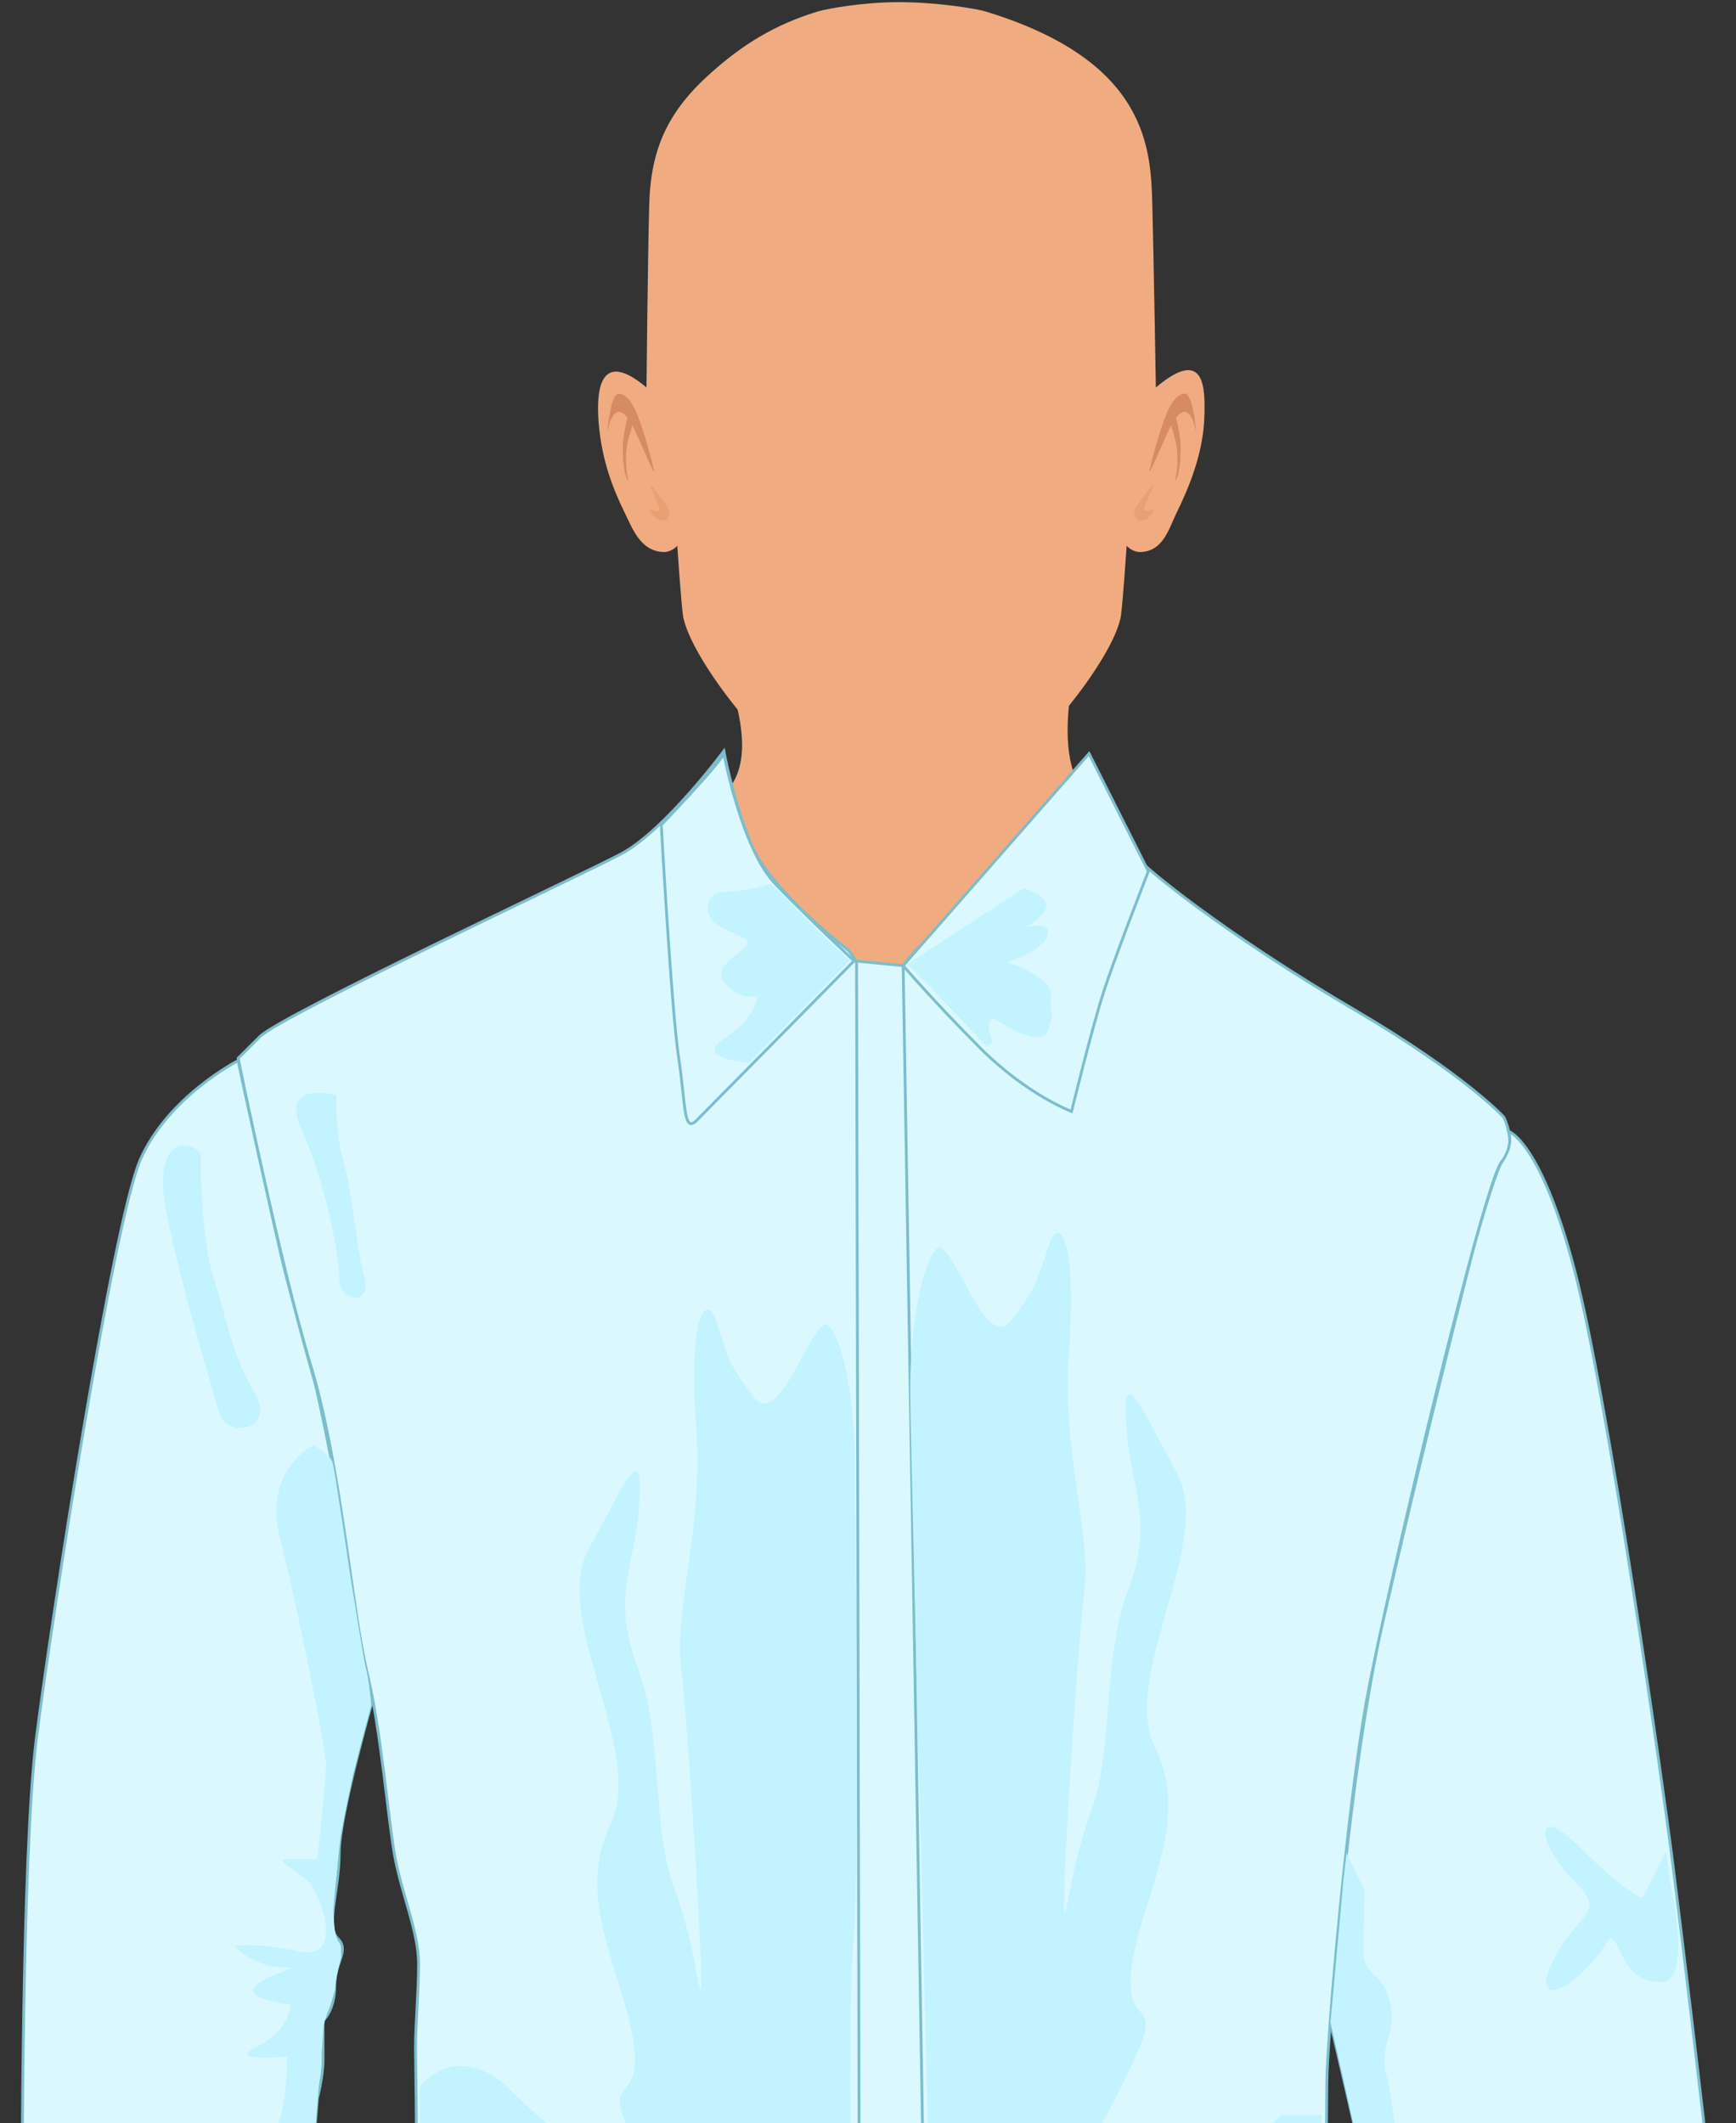<?xml version="1.0" encoding="utf-8"?>
<!-- Generator: Adobe Illustrator 23.0.6, SVG Export Plug-In . SVG Version: 6.00 Build 0)  -->
<svg version="1.1" id="Capa_1" xmlns="http://www.w3.org/2000/svg" xmlns:xlink="http://www.w3.org/1999/xlink" x="0px" y="0px"
	 viewBox="0 0 152.79 186.83" enable-background="new 0 0 152.79 186.83" xml:space="preserve">
<rect x="0" y="0" width="152.79" height="186.83" fill="#333333" stroke="none"/>
<g>
	<g>
		<path fill="#F0AC80" d="M102.31,80.38c-3.68-1.88-4.46-8.55-5.29-9.07c-5.34-3.32-2.14-12.84-1.75-16.65h-0.98H63.6h-0.98
			c0.72,3.99,6.5,14.21-1.49,16.65c-0.65,0.2,3.53,7.94,4.44,11.93c1.37,6.04-10.48,11.02-11.61,11.43
			c0.29,0.37-10.83-0.31-6.96,5.46c1.78,2.65,2.61,5.21,4.89,7.41c2.35,2.27,5.04,4.13,7.99,5.41c3.55,1.54,7.35,2.28,11.17,2.52
			c2.61,0.16,5.26,0.14,7.89-0.08c2.63,0.22,5.28,0.24,7.89,0.08c3.82-0.23,7.62-0.98,11.17-2.52c2.95-1.28,5.64-3.14,7.99-5.41
			c2.28-2.2,3.02-4.76,4.8-7.41c3.88-5.77,1.86,10.15,2.15,9.78C109.59,117.61,105.2,81.85,102.31,80.38z"/>
		<path fill="#F0AC80" d="M101.73,34.1c0,0-0.19-11.41-0.31-16.03c-0.13-4.99-0.38-12.68-14.64-17.05c-0.8-0.25-4.33-0.84-7.76-0.83
			c-3.21,0.01-6.33,0.6-7.08,0.83c-3.78,1.16-6.57,2.9-9.35,5.38c-3.8,3.38-5.33,6.68-5.45,11.67C57.01,22.7,56.9,34.1,56.9,34.1
			c-4.37-3.68-4.41,0.8-4.2,3.23c0.29,3.3,1.29,5.77,2.3,7.83c0.67,1.37,1.38,3.34,3.37,3.42c0.75,0.03,1.24-0.55,1.24-0.55
			s0.32,4.75,0.49,6.06c0.51,3.9,9.13,14.86,13.98,15.83c1.47,0.29,9.06,0.3,10.43,0.04c4.79-0.93,13.64-11.86,14.16-15.87
			c0.17-1.31,0.49-6.06,0.49-6.06s0.49,0.58,1.24,0.55c1.99-0.08,2.47-2.05,3.14-3.42c1.01-2.05,2.38-5.21,2.46-8.53
			C106.07,34.25,106.1,30.42,101.73,34.1z"/>
		<g>
			<g>
				<path fill-rule="evenodd" clip-rule="evenodd" fill="#D68B62" d="M57.55,41.5c0.11-0.01-0.87-3.58-1.45-5
					c-0.63-1.54-1.27-1.87-1.66-1.85c-0.74,0.04-1,3.47-1,3.47s0.54-3.68,2.2-0.72C56.1,38.23,57.42,41.51,57.55,41.5z"/>
				<path fill-rule="evenodd" clip-rule="evenodd" fill="#D68B62" d="M54.95,38.02c0.05-0.24,0.3-1.65,0.5-1.66
					c0.24-0.01,0.24,1.01,0.19,1.17c-0.16,0.5-0.32,1-0.43,1.54c-0.11,0.56-0.12,1.1-0.11,1.68c0.01,0.51,0.12,1.11,0.22,1.6
					c-0.39-0.38-0.49-1.9-0.5-2.47C54.8,38.9,54.85,38.58,54.95,38.02z"/>
				<path fill-rule="evenodd" clip-rule="evenodd" fill="#E8A073" d="M57.92,44.37c-0.03-0.09-0.56-1.27-0.6-1.36
					c-0.38-0.87,0.43,0.25,0.51,0.35c0.4,0.56,0.69,0.87,0.97,1.35c0.24,0.41,0.12,1.04-0.43,1.1c-0.46,0.05-1.04-0.39-1.23-1.04
					C57.1,44.69,58.33,45.5,57.92,44.37z"/>
			</g>
			<g>
				<path fill-rule="evenodd" clip-rule="evenodd" fill="#D68B62" d="M101.18,41.5c-0.11-0.01,0.87-3.58,1.45-5
					c0.63-1.54,1.27-1.88,1.66-1.85c0.74,0.04,1,3.47,1,3.47s-0.54-3.68-2.2-0.73C102.63,38.23,101.31,41.51,101.18,41.5z"/>
				<path fill-rule="evenodd" clip-rule="evenodd" fill="#D68B62" d="M103.78,38.02c-0.05-0.24-0.3-1.65-0.5-1.66
					c-0.24-0.01-0.24,1.01-0.19,1.17c0.16,0.5,0.32,1,0.43,1.54c0.11,0.56,0.12,1.1,0.11,1.68c-0.01,0.51-0.12,1.11-0.22,1.6
					c0.39-0.38,0.49-1.9,0.5-2.47C103.93,38.9,103.88,38.58,103.78,38.02z"/>
				<path fill-rule="evenodd" clip-rule="evenodd" fill="#E8A073" d="M100.81,44.37c0.03-0.09,0.56-1.27,0.6-1.36
					c0.38-0.87-0.43,0.25-0.51,0.35c-0.4,0.56-0.69,0.87-0.97,1.35c-0.24,0.41-0.12,1.04,0.43,1.1c0.46,0.05,1.04-0.39,1.24-1.04
					C101.63,44.69,100.4,45.5,100.81,44.37z"/>
			</g>
		</g>
	</g>
	<g>
		<path fill="#DBF8FF" stroke="#7DBDCC" stroke-width="0.25" d="M63.71,66.1c0,0-5.19,6.98-9.01,9.03
			c-3.8,2.01-29.92,14.2-31.83,16.1c-1.91,1.9-1.91,1.9-1.91,1.9s3.69,18.14,6.35,26.9c2.68,8.75,3.7,21.95,4.96,27.02
			c1.27,5.06,1.91,13.44,2.53,16.6c0.63,3.18,2.04,6.48,2.04,9.14c0,2.67-0.27,5.2-0.27,7.48c0,2.28,0.53,21.3-1.14,29.94
			c-1.63,8.63-4.82,32.87-2.54,35.12c2.29,2.31,14.22,8.76,23.86,10.68c9.64,1.88,19.02,1.38,19.02,1.38v-15.98
			c0,0,1.67-152.23,0.65-154.63c-1.02-2.42-1.78-3.18-1.78-3.18s-6.99-5.32-8.63-9.5C64.37,69.9,63.71,66.1,63.71,66.1z"/>
		<path fill="#DBF8FF" stroke="#7DBDCC" stroke-width="0.25" d="M121.85,240.22c0,0-1.53-16.06-3.54-24.36
			c-2.05-8.28-1.53-29.42-1.53-32.64c0-3.2,1.69-23.68,3.54-33.82c1.89-10.14,10.4-45.75,11.87-47.19c1.43-1.44,0.16-3.9,0.16-3.9
			s-3.38-3.72-13.18-9.47c-9.83-5.75-17.11-11.34-18.96-13.2c-1.87-1.86-4.67-8.85-4.67-8.85s-11.18,14.5-13.38,15.61
			C79.99,83.5,78.25,87,78.25,87l4.13,168.71c0,0,19.51-3.82,26.64-6.61C116.12,246.3,121.85,240.22,121.85,240.22z"/>
		<polygon fill="#DBF8FF" stroke="#7DBDCC" stroke-width="0.25" points="82.37,257.73 75.76,257.61 75.39,84.58 79.49,84.98 		"/>
		<path fill="#DBF8FF" stroke="#7DBDCC" stroke-width="0.25" d="M95.85,66.32L79.49,84.98c0,0,2.68,3.14,6.79,7.26
			c4.12,4.12,8.03,5.57,8.03,5.57s1.77-7.23,2.79-10.41c1.01-3.16,3.97-10.72,3.97-10.72L95.85,66.32z"/>
		<path fill="#DBF8FF" stroke="#7DBDCC" stroke-width="0.25" d="M63.71,66.32c0,0,1.57,8.4,4.54,11.48
			c2.97,3.08,6.92,6.76,6.92,6.76S62.49,97.42,61.31,98.6c-1.18,1.17-0.95-1.4-1.59-5.59c-0.63-4.2-1.52-20.42-1.52-20.42
			S63.27,67.32,63.71,66.32z"/>
		<path fill="#DBF8FF" stroke="#7DBDCC" stroke-width="0.25" d="M20.96,93.34c0,0-6.19,3.16-8.62,8.74c-2.4,5.58-7.86,40.72-9.15,51
			c-1.26,10.28-1.26,38.68-1.26,46.54c0,7.88,1.67,23.98,2.8,26.41c1.14,2.39,1.76,3.04,1.76,3.04l19.54-4.06
			c0,0,0.76-18.03,0.76-22.2c0-4.2,1.14-18.14,1.14-18.14s0.5-1.9,0.5-3.42c0-1.52,0-3.43,0-3.43s1.03-0.89,1.03-3.06
			c0-2.14,1.34-3.09,0.25-4.18c-1.08-1.08,0.14-4.18,0.14-7.48c0-3.3,2.92-13.44,2.92-13.44s-1.26-6.24-1.48-7.7
			c-0.22-1.47-1.42-9.71-1.55-10.54c-0.16-0.84-1.63-8.39-2.07-9.91c-0.44-1.5-2.32-8.42-2.91-10.94
			C24.18,108.08,21.18,94.56,20.96,93.34z"/>
		<path fill="#DBF8FF" stroke="#7DBDCC" stroke-width="0.25" d="M132.77,99.56c0,0,2.86,0.88,5.83,12.3
			c2.98,11.41,7.8,45.59,8.55,51.57c0.77,6.02,2.87,23.62,3.31,27.84c0.41,4.22,0.6,31.21,0.07,36.02
			c-0.52,4.82,0.34,11.08-0.94,12.34c-1.25,1.28-2.44,1.28-2.44,1.28s-10.66-2.54-15.06-2.54c-4.4,0-6.84-1.52-6.84-1.52
			s0.32-6.11-0.44-9.56c-0.74-3.46-3.28-25.72-3.28-28.24c0-2.54-4.44-21.06-4.44-21.06s1.6-22.1,4.6-35.16
			c2.98-13.09,7.49-31.2,8.24-33.86c0.76-2.65,1.84-6.21,2.27-6.75C132.59,101.66,133.12,100.64,132.77,99.56z"/>
		<path fill="#C2F3FF" d="M74.51,257.63c0,0-13.9-7.33-15.42-7.7c-1.53-0.39-1.41,1.72,1.58,3.3c3,1.58,4.49,4.22,4.49,4.22
			s-12.08-1.45-13.54-2.27c-1.48-0.81-4.47-1.44-4.09-3.91c0.38-2.48,1.26-7.24,0.44-10.54c-0.82-3.31-4.62-6.17-0.38-8.24
			c4.25-2.08,3.12-3.48,2.11-3.48c-1.02,0-7.05-1.78-4.52-2.48c2.56-0.71,7.82,0.63,8.14,0.31c0.33-0.31,4.68,1.58,2.35-2.34
			c-2.35-3.94-7.43,0.25-5.64-7.36c1.77-7.62,3.1-7.94,4.88-11.48c1.78-3.56-1.41-2.73-2.35-5.34c-0.95-2.58,4.32,2.09,7.18,3.47
			c2.87,1.42,3.99,1.08,1.9-3.59c-2.09-4.71-4.88-9.2-6.6-13.39c-1.7-4.21,1.66-1.58,0.65-7.54c-1.03-5.96-5.09-12.32-1.96-18.72
			c3.1-6.4-5.26-18.14-1.91-24.24c3.35-6.08,4.75-9.71,4.45-4.11c-0.31,5.56-2.54,8.11-0.2,14.39c2.33,6.27,1.26,13.84,3.16,19.24
			c1.93,5.36,1.99,8.17,2.42,9.24c0.44,1.08-1.08-23.02-1.69-28.29c-0.67-5.26,2.01-12.29,1.31-21.37
			c-0.71-9.06,0.81-12.11,1.84-8.94c1.03,3.19,1.03,3.62,3.3,6.54c2.28,2.9,5.24-7.64,6.53-6.34c1.3,1.29,2.33,6.84,2.32,12.6
			c-0.01,5.74,0.41,35.18-0.14,41.42c-0.58,6.26-0.12,27.75-0.14,34.26c-0.02,6.53-0.06,25.02-0.1,27.56
			C74.83,235.07,74.99,257.13,74.51,257.63z"/>
		<path fill="#C2F3FF" d="M84.1,254.13c0,0,10.64-10.56,12.17-10.94c1.51-0.39,1.4,1.7-1.59,3.3c-2.98,1.58-4.47,4.2-4.47,4.2
			s12.06-1.45,13.54-2.25c1.45-0.8,4.46-1.45,4.06-3.93c-0.38-2.48-1.26-7.25-0.44-10.52c0.85-3.31,4.64-6.16,0.38-8.24
			c-4.24-2.1-3.1-3.5-2.1-3.5c1.02,0,7.04-1.79,4.52-2.47c-2.54-0.73-7.81,0.61-8.12,0.3c-0.33-0.3-4.7,1.58-2.36-2.35
			c2.36-3.92,7.42,0.25,5.66-7.36c-1.8-7.6-3.12-7.92-4.9-11.48c-1.77-3.54,1.39-2.72,2.35-5.32c0.97-2.6-4.31,2.08-7.17,3.49
			c-2.86,1.39-4,1.08-1.88-3.63c2.08-4.68,4.86-9.18,6.59-13.38c1.72-4.18-1.65-1.58-0.65-7.53c1.02-5.96,5.08-12.31,1.98-18.71
			c-3.12-6.42,5.27-18.16,1.88-24.24c-3.33-6.08-4.75-9.7-4.43-4.12c0.33,5.59,2.55,8.12,0.2,14.4c-2.36,6.28-1.28,13.82-3.18,19.22
			c-1.91,5.38-1.99,8.19-2.41,9.24c-0.46,1.08,1.05-23.02,1.7-28.28c0.63-5.26-2.04-12.3-1.34-21.36c0.69-9.08-0.82-12.12-1.82-8.96
			c-1.05,3.18-1.05,3.62-3.32,6.54c-2.28,2.92-5.22-7.64-6.52-6.34c-1.3,1.3-2.34,6.86-2.32,12.6c0.02,5.76,2.48,100.13,2.5,102.66
			C82.67,227.73,83.63,253.62,84.1,254.13z"/>
		<path fill="#C2F3FF" d="M73.75,85.6l-7.8,7.92c0,0-5.02-0.32-2.16-2.16c2.87-1.84,2.87-3.75,2.87-3.75s-1.23,0.56-2.69-0.88
			c-1.47-1.45,0.76-2.53,1.65-3.41c0.89-0.9-1.78-1.17-2.8-2.17c-1-1.02-0.62-2.68,1.14-2.68c1.77,0,3.9-0.69,3.9-0.69l4.32,4.31
			l1.48,1.39l1.14,1.06L73.75,85.6z"/>
		<path fill="#C2F3FF" d="M90.09,78.18c0,0,2.33,0.7,1.95,1.74c-0.39,1.06-2.16,1.91-2.5,1.91c-0.33,0,3.09-1.06,2.66,0.44
			c-0.38,1.5-3.58,2.4-3.58,2.4s4.06,1.27,3.89,3.01c-0.17,1.72,0.34,0.96-0.17,2.75c-0.5,1.78-3,0.37-4.48-0.56
			c-1.48-0.93-0.52,1.86-0.52,1.86l-0.46,0.39l-5.19-5.44l-1.84-1.82L90.09,78.18z"/>
		<path fill="#C2F3FF" d="M118.23,165.55l-1.13,12.44l3.5,15.5c0,0,1.1,8.12,1.2,9.07c0.1,0.9,1,9.43,1,9.43l1.12,9.29l0.69,4.87
			c0,0,3.38,4.08,4.44,3.03c1.06-1.08-0.41-1.54-2.27-5.52c-1.86-3.98-2.05-6.84-2.05-6.84s5.09,6.93,5.95,6.08
			c0.84-0.85-3.74-5.66-4.16-8.3c-0.42-2.61-1.7-10.88-1.7-10.88s3.74,4.8,6.6,6.66c2.88,1.87,1.82,0.82-0.8-1.8
			c-2.63-2.64-5.47-6.3-5.47-6.3l-1.84-4.09c0,0,5.67,3.3,8.03,3.9c2.36,0.59-6.52-3.53-7.19-6.16c-0.68-2.62-1.44-10.51-2.12-13.31
			c-0.69-2.78,0.84-3.46,0.35-6.24c-0.52-2.8-2.37-2.37-2.37-4.65c0-2.29,0.07-5.41,0.07-5.41l-1.57-3.22L118.23,165.55z"/>
		<path fill="#C2F3FF" d="M146.98,165.64c0,0,2.11,8.8-0.86,8.8c-2.95,0-3.44-3.01-4.06-3.63c-0.63-0.65-0.33,0.34-2.71,2.69
			c-2.37,2.37-4.55,2.37-2.37-1.52c2.19-3.9,4.48-3.57,1.43-6.6c-3.04-3.04-3.6-7.06,0.76-2.69c4.37,4.33,5.43,4.3,5.43,4.3
			l2.05-4.05L146.98,165.64z"/>
		<path fill="#C2F3FF" d="M112.79,186.12c0,0-5.06,5.05-6.07,6.06c-1.02,1.02-4.24,5.59-1.02,5.59c3.22,0,10.6-7.39,10.6-7.39
			l0.03-4.26H112.79z"/>
		<path fill="#C2F3FF" d="M36.94,183.64c0,0,3.32-4.36,8.08,0.39c4.76,4.76,13.58,10.92,13.58,10.92s-9.58-2.48-11.93-4.83
			c-2.36-2.36-9.69-1.14-9.69-1.14L36.94,183.64z"/>
		<path fill="#C2F3FF" d="M29.59,96.38c0,0-5.07-1.4-3.04,3.04c2.03,4.44,3.31,10.93,3.31,13.09c0,2.14,2.91,2.39,2.21-0.09
			c-0.71-2.48-1.06-7.54-1.84-10.2C29.47,99.56,29.59,96.38,29.59,96.38z"/>
		<path fill="#C2F3FF" d="M16.02,100.82c0,0-2.66,0-1.26,6.46c1.37,6.49,3.92,14.99,4.56,17.13c0.64,2.16,5.08,1.51,3.05-1.91
			c-2.03-3.42-2.41-6.46-3.56-10c-1.14-3.57-1.14-9.66-1.14-10.67C17.66,100.82,16.02,100.82,16.02,100.82z"/>
		<path fill="#C2F3FF" d="M27.57,127.21c0,0-4.45,2.15-2.93,8.12c1.52,5.97,4.06,18.64,4.06,19.92c0,1.27-0.76,8.36-0.76,8.36
			s-1.78,0-2.8,0c-1,0,1.02,1.02,2.04,2.02c1.02,1.04,3.18,6.86-0.76,6.11c-3.94-0.77-4.95-0.53-5.59-0.53
			c-0.63,0,1.79,1.92,3.94,1.92c2.17,0-1.15,0.5-2.29,1.64c-1.14,1.14,3.06,1.65,3.06,1.65s0,2.3-2.92,3.69
			c-2.92,1.38,2.66,0.89,2.66,0.89s0.11,7.6-2.54,7.6c-2.67,0-4.95-1-4.95-1s2.41,2.54,4.95,2.54c2.54,0,2.54,1.41,2.54,1.41
			s-6.6,0.12-6.6,1.14c0,1,0,0.76,3.57,0.76c3.53,0,4.12,0.56,4.12,0.56s-0.46,3.77-4.65,6.29c-4.18,2.54-5.44,3.94-5.44,3.94
			s4.36,1.46,6.35-0.5c1.96-1.98,2.98-3.01,2.98-3.01s-0.96,7.31-1.72,8.06c-0.76,0.76-8.89,1.14-8.89,2.16
			c0,1.03,6.22,1.14,7.49,1.14c1.27,0,4.18-1.4,4.18-3.56c0-2.16,1.07-21,1.18-22.42c0.1-1.43,0.6-6.75,0.6-7.53
			c0-0.75,1.03-3.08,1.03-3.54c0-0.46,0.33-2.02,0.5-2.62c0.16-0.61-0.16-1.48-0.38-1.99c-0.22-0.53-0.25-2.17-0.25-2.45
			c0-0.26,0.48-5.4,0.65-6.48c0.18-1.08,0.92-4.73,1.22-5.9c0.3-1.2,1.45-5.52,1.45-5.52s-0.18-2.26-0.46-3.24
			c-0.24-0.98-1.38-8.2-1.38-8.2s-1.32-9-1.54-9.86C29.06,127.9,27.57,127.21,27.57,127.21z"/>
	</g>
</g>
</svg>
